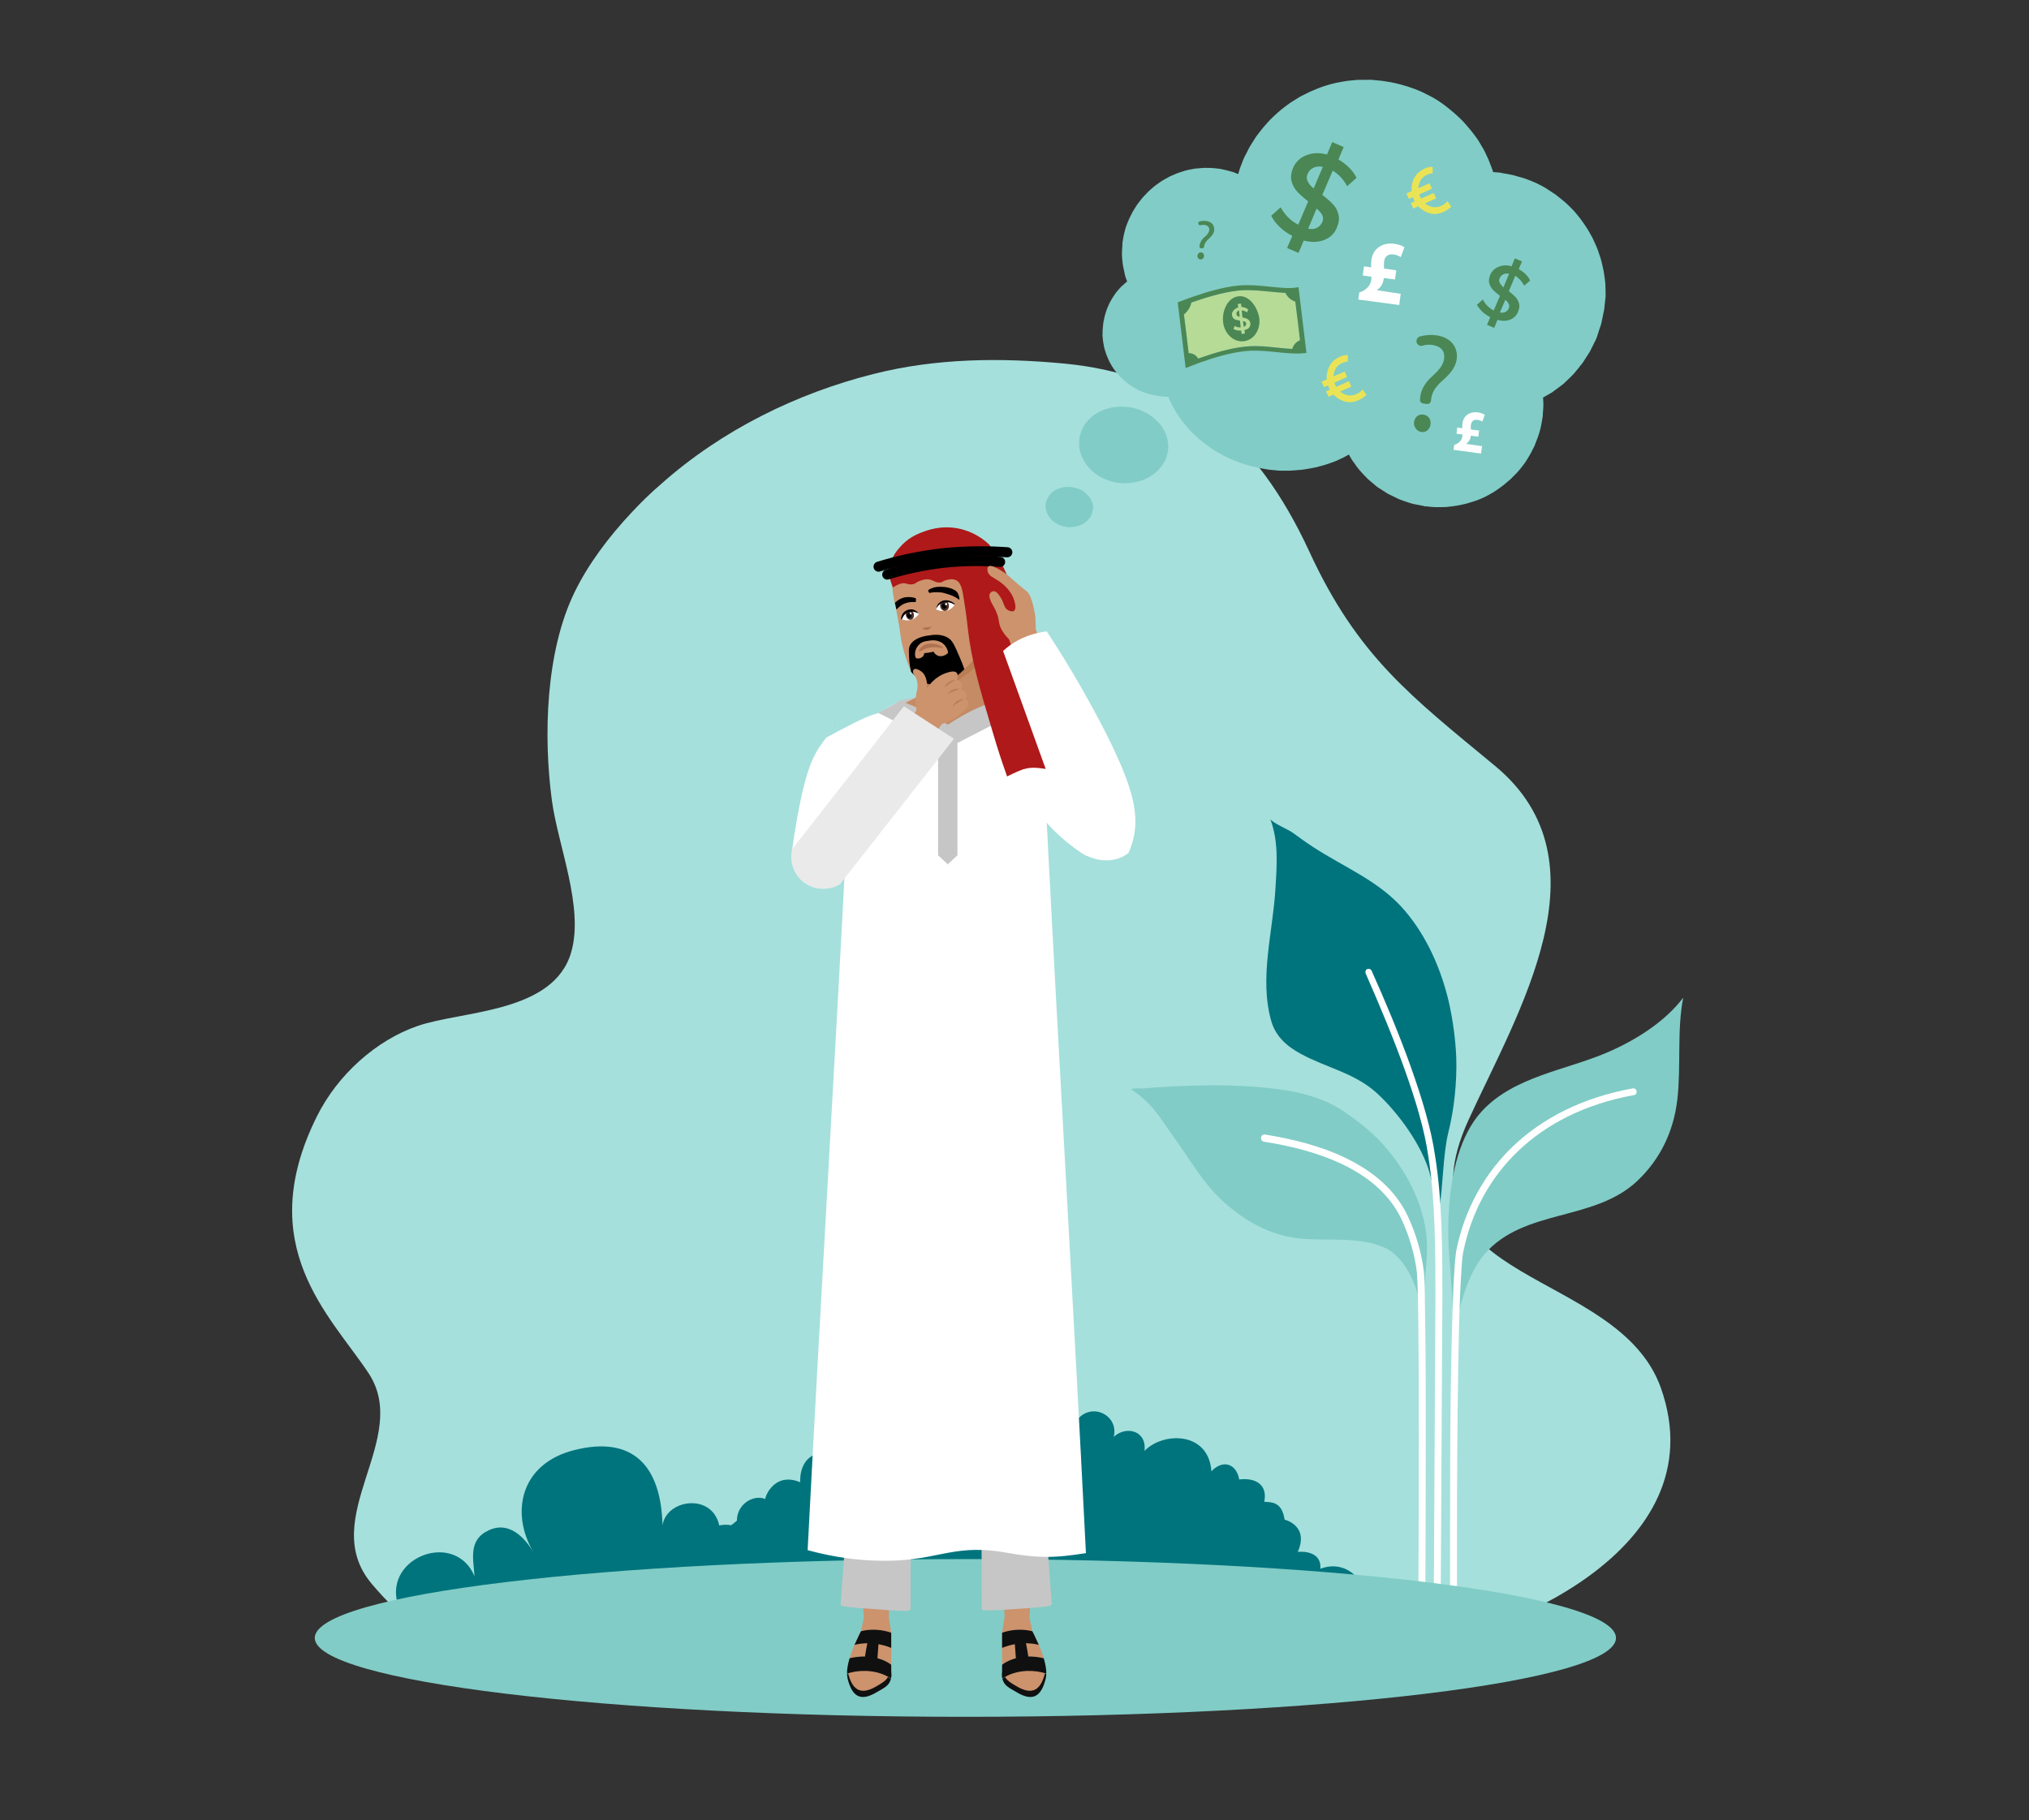<?xml version="1.0" encoding="utf-8"?>
<!-- Generator: Adobe Illustrator 26.0.1, SVG Export Plug-In . SVG Version: 6.00 Build 0)  -->
<svg version="1.1" id="Layer_1" xmlns="http://www.w3.org/2000/svg" xmlns:xlink="http://www.w3.org/1999/xlink" x="0px" y="0px"
	 viewBox="0 0 818 734" style="enable-background:new 0 0 818 734;" xml:space="preserve">
<rect x="0" y="0" width="818" height="734" fill="#333333" stroke="none"/>
<style type="text/css">
	.st0{fill:#A5E0DC;}
	.st1{fill:#81CCC6;}
	.st2{fill:#00747D;}
	.st3{fill:#FFFFFF;}
	.st4{fill:#B6DB97;}
	.st5{fill:#4A8755;}
	.st6{fill:#EBE356;}
	.st7{fill:#CC936D;}
	.st8{fill:#101010;}
	.st9{fill:#C6C6C6;}
	.st10{fill:#C48B65;}
	.st11{fill:#BA7D54;}
	.st12{fill:#AF7151;}
	.st13{fill:#513328;}
	.st14{fill:#AF1919;}
	.st15{fill:none;stroke:#000000;stroke-width:4.071;stroke-linecap:round;stroke-linejoin:round;stroke-miterlimit:10;}
	.st16{fill:#EAEAEA;}
</style>
<g>
	<g>
		<g>
			<path class="st0" d="M254.5,206.8c-9,9.6-17.4,20.7-22.9,32.1c-11.6,23.8-12.6,57.9-9.1,83.9c2.4,18,13,43,7.8,61.1
				c-7,24.7-43.9,23.6-61.9,29.8c-16.6,5.7-32.3,19.6-40.7,36.6c-25.9,52.1,5.3,80,20.8,103.3c17.7,26.5-20.9,58.5,1.3,85
				c23.2,27.6,51.1,39.1,97.5,39.1c91.8,0,112.4,8,239.6-2c24.1-1.9,56.2-8,80.3-10.8c36.3-4.3,125.7-39.2,102.4-105.2
				c-17.3-48.8-108-41.3-77.6-108c19.9-43.6,57.3-104.2,10.8-142.8c-33.8-28-55.4-44.1-74.9-86.4c-21.4-46.3-51.5-71.4-98.9-75.9
				c-25.6-2.4-51.6-2.2-76.8,4.2c-30.7,7.7-61.1,22.5-85.7,44.4C262.3,198.8,258.4,202.6,254.5,206.8z"/>
			<g>
				<path class="st1" d="M575,509.7c0.4-5,0.5-9.9-0.4-14.8c-1.8-10.3-6.6-20.1-12.9-28.4c-5.9-7.8-11.4-12.4-19.6-18.1
					c-11.1-7.7-25.2-9.4-38.4-10.3c-10.3-0.7-20.7-0.5-31,0c-3.9,0.2-7.9,0.5-11.8,0.8c-1.7,0.1-3.4-0.3-5,0.4c2,1,4,2.8,5.8,4.4
					c4.6,4.1,8.1,10.1,11.7,15.1c4.5,6.2,8.4,12.7,13.2,18.7c8.5,10.5,21.3,19.5,34.9,21.6c12.5,1.9,26.7-1.3,38.3,4.8
					c0,0,11.5,6.2,13.4,27.4L575,509.7z"/>
				<path class="st1" d="M597.5,448c13-14,33.8-16.4,50.7-23.7c11.1-4.8,23-12.2,30.4-22c-2.6,13.3-0.8,27.6-2.4,41.3
					c-1.5,12.5-6.7,23.6-15.9,32.4c-17.4,16.7-45.7,11.2-61.7,29.6c-7.3,8.5-9.9,21.4-12.6,31.2c-0.1-10.4-1.2-22.8-1.4-26.5
					C584.6,510.3,579.3,467.6,597.5,448z"/>
				<path class="st2" d="M576.5,473.5c-3-11.4-12.8-24.8-21.3-32.6c-9.1-8.3-20.2-10.2-30.7-15.9c-5.6-3-10.2-7-12-13.3
					c-4.9-17.3,0.7-35.9,1.7-53.4c0.6-9.8,1.3-19-2.1-28.1c0.5,1.4,7.4,4.4,8.8,5.4c2.7,1.9,5.3,3.9,8.1,5.7
					c12.9,8.5,27.4,14,37.6,26.2c8.8,10.4,14.6,23.8,17.6,37c1.6,7.2,2.6,14.7,2.9,22c0.3,9.8-0.8,20.6-3.2,30.2
					c-2.2,8.9-2.1,22-3.7,30.9L576.5,473.5z"/>
				<path class="st3" d="M550.6,392.6c5.4,12.3,11,25.6,15.6,38.4c4.6,12.8,8.2,25,9.6,35.1l0,0c2.9,18.2,2.9,38,2.9,57.1
					c0,7.3-0.7,122.1-0.7,128.7c0,0.8,0.6,1.4,1.4,1.4c0.8,0,1.4-0.6,1.4-1.4c0-6.6,0.7-121.4,0.7-128.7c0-19.1,0-39-3-57.5
					l-1.4,0.2l1.4-0.2c-1.5-10.4-5.2-22.8-9.8-35.7c-4.6-12.9-10.2-26.2-15.7-38.5c-0.3-0.7-1.1-1-1.8-0.7
					C550.6,391,550.3,391.9,550.6,392.6z"/>
				<path class="st3" d="M509.6,460.4c10.4,1.6,21.9,4.4,32,9.3c10.1,4.9,18.6,11.9,23.4,21.9c3,6.4,5.4,14.3,6.2,21.3
					c0.1,1.2,0.3,4.1,0.4,8.2c0.3,12.2,0.4,35.2,0.4,58.5c0,32.8-0.2,66.3-0.2,71.9c0,0.8,0.6,1.4,1.4,1.4c0.8,0,1.4-0.6,1.4-1.4
					c0-5.6,0.2-39.2,0.2-71.9c0-15.6,0-30.9-0.2-43.1c-0.1-6.1-0.1-11.4-0.2-15.5c-0.1-4.1-0.2-7-0.4-8.5
					c-0.9-7.4-3.3-15.5-6.5-22.2c-5.1-10.8-14.3-18.1-24.7-23.2c-10.4-5.1-22.2-7.9-32.8-9.6c-0.8-0.1-1.5,0.4-1.6,1.2
					C508.3,459.5,508.8,460.3,509.6,460.4L509.6,460.4z"/>
				<path class="st3" d="M587.4,651.9c0-4.2,0-16.2,0-31.6c0-20.3,0.1-46.7,0.5-69.4c0.2-11.3,0.4-21.7,0.8-30
					c0.2-4.1,0.4-7.7,0.6-10.6c0.2-2.9,0.5-5.1,0.8-6.3c3.2-15.1,10.5-28.9,21.9-39.8c11.4-10.9,26.9-19,46.7-22.6
					c0.8-0.1,1.3-0.9,1.1-1.6c-0.1-0.8-0.9-1.3-1.6-1.1c-20.3,3.7-36.3,12-48.2,23.3c-11.8,11.3-19.4,25.6-22.7,41.2
					c-0.3,1.5-0.6,3.7-0.8,6.7c-0.8,10.2-1.3,28.8-1.6,49.4c-0.3,20.5-0.3,42.9-0.3,60.7c0,15.4,0,27.3,0,31.6
					c0,0.8,0.6,1.4,1.4,1.4C586.8,653.3,587.4,652.7,587.4,651.9z"/>
			</g>
			<g>
				<path class="st2" d="M523.2,625.8c4.8-0.4,9.6,1.3,9.1,6.8c11.3-4.2,18.9,6.1,18.9,13.7H276.5c-10.8-12.8,7.6-37,21-30.3
					c-2.3-8.4,5.8-13.8,11.1-11.5c-0.7,0.5,2.9-11.4,14-6.8c-0.3-11.6,9.4-14.9,18.2-9.2c1.2-9.7,14.8-18.4,21.1-7.5
					c-0.2-14.7,19.1-16.9,21.9-2.3c4-4.3,9.5-1.1,10.1,4.2c3.5-4.8,7.6-4.2,10.9,0.2c-9.6-24.1,27-31.4,28.5-9.2
					c5.7-9.4,18-3.5,15.7,5.5c5.2-4.7,13.4-2.4,12.4,5.7c7.3-7.7,25.8-8.1,27,8.2c4.3-4.7,10-3.4,11.2,3.3c6.4-0.8,11.5,1.9,10.1,9
					c3,0.2,7.1-0.1,8.2,7.2C518,612.8,527.9,615.2,523.2,625.8z"/>
				<path class="st2" d="M160.2,646.3c-4.9-18.7,23.4-29.1,31.1-10.7c-0.4-6.8-2.7-14.6,5.7-18.5c8.3-3.9,14.6,3,18.1,8.9
					c-9.5-16-5.3-35.9,16.6-41.3c23.3-5.8,34.8,6.2,35.4,30.4c1.6-11.1,22-13.5,23.2,2.3c8.5-2.9,9.9-11.4,21.9-10.3
					c10.6,1,15.6,7.8,19.6,17.2c0,0,24.3,0.8,18.7,22.2H160.2z"/>
			</g>
			<path class="st1" d="M651.5,660.5c0,17.6-117.4,31.8-262.3,31.8c-144.8,0-262.3-14.3-262.3-31.8c0-17.6,117.4-31.8,262.3-31.8
				C534.1,628.6,651.5,642.9,651.5,660.5z"/>
		</g>
		<g>
			<g>
				<g>
					<g>
						<path class="st1" d="M646.8,124.3l0,0.2l-1.2,5.8c-0.2,0.9-0.6,1.8-0.9,2.8l-0.9,2.8c-0.3,0.9-0.8,1.8-1.2,2.6l-1.3,2.6
							c-0.4,0.9-1,1.7-1.5,2.5l-1.6,2.5c-0.6,0.8-1.2,1.5-1.8,2.3l-1.9,2.3c-0.6,0.7-1.4,1.4-2.1,2.1l-2.1,2
							c-1.5,1.2-3.1,2.3-4.7,3.5l-3.5,2l0.1,2c0.1,1.3-0.1,2.3-0.1,3.5l-0.1,0.8l0,0.4l0,0.2l0,0.3l0,0.1l-0.3,1.8
							c-0.2,1.2-0.4,2.4-0.7,3.6c-0.6,2.4-1.5,4.6-2.4,6.9l-1.7,3.3c-0.6,1.1-1.3,2.1-1.9,3.1c-1.4,2-2.9,3.9-4.7,5.6
							c-0.8,0.9-1.7,1.7-2.7,2.5c-0.9,0.8-1.9,1.6-2.9,2.3c-2,1.5-4.1,2.7-6.3,3.8c-1.1,0.5-2.2,1-3.4,1.4l-3.5,1.1
							c-2.4,0.6-4.8,1.1-7.2,1.3c-1.2,0.2-2.5,0.2-3.8,0.2l-1.9,0l-1.7-0.1l-1.7-0.2l-0.4,0l-0.4,0l-0.2-0.1l-0.9-0.2l-3.6-0.7
							c-1.2-0.3-2.3-0.7-3.5-1.1c-1.2-0.4-2.3-0.8-3.4-1.4l-3.3-1.6l-3.1-2c-1.1-0.6-2-1.4-2.9-2.2c-0.9-0.8-1.9-1.5-2.7-2.4
							c-1.7-1.8-3.4-3.5-4.7-5.6c-0.9-1.1-1.6-2.3-2.3-3.6c-0.8,0.4-1.6,0.9-2.4,1.3l-2.6,1.2c-0.9,0.4-1.8,0.7-2.7,1
							c-1.8,0.7-3.6,1.1-5.4,1.6c-1.8,0.4-3.7,0.7-5.6,1c-1.9,0.1-3.7,0.4-5.7,0.4l-2.9,0c-1,0-1.8-0.1-2.7-0.2l-1.3-0.1l-0.7-0.1
							l-0.3,0l-0.5-0.1l-2.8-0.5c-1.8-0.4-3.7-0.7-5.5-1.3c-1.8-0.5-3.6-1.2-5.4-1.9c-1.7-0.8-3.5-1.5-5.1-2.5
							c-1.7-0.9-3.3-1.9-4.8-3c-1.6-1.1-3.1-2.3-4.5-3.5c-1.4-1.3-2.8-2.6-4-4c-0.6-0.7-1.2-1.5-1.8-2.2c-0.6-0.7-1.2-1.5-1.7-2.3
							c-1.1-1.6-2.1-3.3-3-5c-0.5-1-1-2-1.4-3.1l-1,0l-1-0.1l-2.1-0.2l-2.1-0.4c-1.4-0.4-2.8-0.7-4.2-1.3c-1.4-0.5-2.6-1.2-3.9-2
							l-1.8-1.2l-1.7-1.4c-1.1-1-2.1-2-3-3.1c-0.5-0.6-0.9-1.1-1.3-1.7s-0.8-1.2-1.1-1.8c-0.7-1.2-1.3-2.6-1.8-3.9
							c-0.5-1.4-0.9-2.7-1.1-4.2c-0.2-0.7-0.2-1.4-0.3-2.1c-0.1-0.7-0.2-1.5-0.1-2.2c0-0.7,0-1.6,0.1-2.2l0.2-2
							c0.3-1.4,0.5-2.8,1-4.2c0.4-1.4,1-2.7,1.6-4l1.1-1.9c0.4-0.6,0.8-1.2,1.2-1.8c0.4-0.6,0.9-1.1,1.4-1.7
							c0.5-0.5,0.9-1.1,1.5-1.5c0.6-0.6,1.2-1.1,1.8-1.6c-0.4-1-0.8-2.1-1-3.2c-0.3-1.7-0.8-3.3-0.9-5.1c-0.1-0.9-0.2-1.8-0.2-2.7
							l0.1-2.4l0.1-1.2l0-0.3l0-0.4l0-0.2l0.1-0.6L453,95c0.4-1.7,0.8-3.4,1.5-5c0.6-1.6,1.4-3.2,2.2-4.7c0.9-1.5,1.8-3,2.9-4.3
							c1-1.4,2.3-2.6,3.5-3.9c1.3-1.2,2.6-2.3,4.1-3.3c1.4-1.1,3-1.8,4.5-2.7c1.6-0.7,3.2-1.4,4.9-1.9c1.6-0.6,3.4-0.9,5.1-1.2
							c1.8-0.1,3.4-0.4,5.3-0.3c1.9,0,3.4,0.2,5,0.4c2,0.4,3.4,0.8,5.2,1.3c0.7,0.3,1.3,0.5,2,0.8l0.4-1.4c0.4-1.4,1-2.7,1.5-4.1
							c0.5-1.4,1.3-2.6,1.9-3.9c0.6-1.3,1.4-2.6,2.2-3.8l1.2-1.9l1.3-1.7c0.9-1.2,1.8-2.3,2.8-3.4c1.9-2.2,4.1-4.2,6.4-6.1
							c1.2-0.9,2.3-1.8,3.5-2.6l3.7-2.3l4-2c1.3-0.6,2.7-1.1,4.1-1.7c2.8-1,5.6-1.8,8.6-2.3c1.5-0.3,2.9-0.5,4.4-0.6l2.2-0.2
							c0.8,0,1.5,0,2.3,0c1.5,0,3.2-0.1,4.4,0.1l2.1,0.2l1,0.1l0.7,0.1l0.6,0.1c2.9,0.4,5.8,1.1,8.7,2c1.4,0.5,2.8,0.9,4.2,1.5
							l2.1,0.9l2,1c2.7,1.3,5.2,2.9,7.5,4.7c1.2,0.9,2.3,1.9,3.4,2.8c1.1,1,2.2,2,3.2,3c2,2.2,3.9,4.4,5.6,6.8
							c0.9,1.2,1.6,2.5,2.3,3.7c0.8,1.2,1.4,2.6,2,3.9c0.7,1.3,1.1,2.7,1.7,4.1c0.3,0.7,0.5,1.5,0.8,2.2l2.7,0.2l0.5,0.1l0.3,0.1
							l0.6,0.1l1.3,0.2l2.5,0.5c1.6,0.5,3.3,0.9,4.9,1.4c1.6,0.6,3.2,1.2,4.7,1.9c1.5,0.8,3.1,1.5,4.5,2.5c1.4,1,2.9,1.8,4.2,2.9
							c1.3,1.1,2.7,2.1,3.9,3.3c1.2,1.2,2.5,2.4,3.5,3.7l1.6,2l1.5,2.1c1,1.4,1.9,2.9,2.7,4.4c0.9,1.5,1.5,3.1,2.2,4.6
							c0.7,1.5,1.1,3.2,1.7,4.8c0.5,1.6,0.8,3.3,1.2,5c0.3,1.7,0.5,3.4,0.7,5.1c0.1,1.7,0.1,3.5,0.1,5.3L646.8,124.3z"/>
						<path class="st1" d="M470.9,181.5l0,0.1c0,0,0,0.4-0.2,1c-0.1,0.7-0.5,2.1-1.1,3.3c-0.7,1.3-1.7,2.8-3.2,4.2
							c-1.5,1.4-3.4,2.6-5.7,3.5c-2.3,0.8-4.9,1.3-7.7,1.3c-0.7-0.1-1.3-0.1-2.2-0.2c-0.7-0.1-1.2-0.2-2-0.4
							c-1.6-0.4-2.9-0.9-4.3-1.5c-2.7-1.4-5.3-3.5-7.1-6.3c-1.8-2.8-2.8-6.2-2.2-9.9c0.2-1.2,0.9-3.4,1.7-4.7c0.8-1.5,2-2.7,3.2-3.8
							c2.5-2.1,5.5-3.3,8.4-3.8c2.9-0.5,5.9-0.4,8.4,0.2c2.8,0.7,5,1.7,7,3.1c1.9,1.4,3.5,2.9,4.6,4.6c1.1,1.6,1.8,3.3,2.1,4.7
							c0.3,1.4,0.4,2.6,0.4,3.4C470.9,181,470.9,181.5,470.9,181.5z"/>
						<path class="st1" d="M440.7,204.7c0-0.4,0-1-0.3-1.8c-0.2-0.8-0.6-1.6-1.2-2.4c-0.6-0.8-1.4-1.6-2.3-2.3
							c-0.5-0.3-1-0.7-1.7-0.9c-0.3-0.1-0.6-0.3-1-0.4c-0.3-0.1-0.6-0.1-0.8-0.2c-1.3-0.4-2.8-0.4-4.3-0.3c-1.5,0.3-3.1,0.7-4.5,1.8
							c-0.4,0.2-0.7,0.6-1,0.9c-0.3,0.3-0.6,0.7-0.9,1.2l-0.4,0.7c-0.1,0.3-0.2,0.5-0.3,0.6l-0.2,0.5l-0.1,0.2l0,0.1l0,0.1l0,0
							l-0.1,0.3c-0.3,2,0.3,4,1.3,5.5c1,1.6,2.4,2.5,3.9,3.3c0.8,0.3,1.8,0.7,2.3,0.7l0.9,0.2l0.4,0.1l0.3,0l0.5,0
							c1.4,0,2.8-0.3,4-0.7c1.2-0.4,2.2-1.1,3-1.8c0.8-0.8,1.4-1.4,1.7-2.3c0.5-0.9,0.4-1.3,0.5-1.6c0.1-0.3,0.1-0.5,0.1-0.5
							l0.1-0.2C440.7,205.4,440.7,205.2,440.7,204.7z M437.2,204.9C437.2,204.9,437.2,204.9,437.2,204.9L437.2,204.9
							c0-0.2,0-0.2,0-0.2L437.2,204.9z"/>
					</g>
					<g>
						<g>
							<path class="st4" d="M524.1,137.2c-1.5,0.6-2.7,1.9-3.1,3.5c-6.4-0.3-12.8-1.7-19.3-0.9c-6.4,0.7-12.6,2.7-18.7,4.8
								c-0.7-1.4-2.2-2.2-3.8-2.2c-0.6-5.2-1.2-10.4-1.9-15.6c1.5-1.2,2.6-2.9,3-4.8c6-2.1,12.2-4,18.6-4.8
								c6.4-0.7,12.9,0.6,19.3,0.9c0.8,1.6,2.2,3,4,3.5C522.9,126.8,523.5,132,524.1,137.2z"/>
							<g>
								<path class="st5" d="M507.7,128.4c0.5,4.1-1.8,8.7-6.3,9.2c-4.5,0.5-7.9-3.6-8.3-7.7c-0.5-4,1.5-9.8,6.1-10.4
									C503.9,118.8,507.2,124.5,507.7,128.4z"/>
								<g>
									<path class="st4" d="M503.6,132.1c-0.4,0.5-1.1,0.8-1.9,1c0.1,0.6,0.1,0.9,0.2,1.4c-0.5,0-0.8,0.1-1.3,0.2
										c-0.1-0.6-0.1-0.8-0.2-1.4c-0.6,0-1.1,0-1.7-0.1c-0.5-0.1-1-0.3-1.4-0.5c0.2-0.5,0.3-0.8,0.4-1.3c0.8,0.5,1.7,0.7,2.5,0.6
										c-0.1-1.1-0.2-1.6-0.3-2.7c-0.6-0.1-1.1-0.2-1.5-0.3c-0.4-0.1-0.8-0.3-1.1-0.6c-0.3-0.3-0.5-0.7-0.6-1.3
										c-0.1-0.5,0-0.9,0.2-1.3c0.2-0.4,0.5-0.8,0.9-1.1c0.4-0.3,0.8-0.6,1.4-0.7c-0.1-0.6-0.1-0.9-0.2-1.4
										c0.5-0.1,0.8-0.1,1.3-0.2c0.1,0.6,0.1,0.9,0.2,1.4c0.5,0,1,0.1,1.5,0.3c0.5,0.2,0.9,0.4,1.2,0.7c-0.2,0.5-0.3,0.7-0.4,1.2
										c-0.7-0.5-1.4-0.8-2.2-0.8c0.1,1.1,0.2,1.7,0.3,2.8c0.6,0.1,1.1,0.2,1.5,0.4c0.4,0.1,0.8,0.4,1.1,0.7
										c0.3,0.3,0.5,0.8,0.6,1.3C504.2,131,504,131.6,503.6,132.1z M498.9,127.4c0.2,0.2,0.5,0.3,0.9,0.3c-0.1-1-0.2-1.5-0.3-2.5
										c-0.4,0.1-0.6,0.3-0.8,0.6c-0.2,0.3-0.3,0.6-0.2,0.9C498.5,127,498.6,127.2,498.9,127.4z M502.2,131.2
										c0.2-0.2,0.2-0.5,0.2-0.8c0-0.3-0.2-0.5-0.4-0.6c-0.2-0.2-0.5-0.3-0.9-0.3c0.1,0.9,0.2,1.4,0.3,2.3
										C501.8,131.6,502.1,131.5,502.2,131.2z"/>
								</g>
								<path class="st5" d="M517.6,116.1c-6.3-0.4-12.6-1.6-18.9-0.9c-6.2,0.7-12.3,2.6-18.2,4.6c-1.9,0.7-3.8,1.4-5.7,2.1
									c0.2,1.9,0.5,3.9,0.7,5.8c0.6,5,1.2,9.9,1.8,14.9c0.2,1.9,0.5,3.9,0.7,5.8c0,0,0,0,0,0c1.8-0.7,3.7-1.4,5.5-2.1c0,0,0,0,0,0
									c5.9-2.1,12.1-4,18.4-4.7c6.3-0.7,12.6,0.6,18.9,0.9c2,0.1,4,0.1,5.9-0.2c-0.2-1.9-0.5-3.9-0.7-5.8c-0.6-5-1.2-9.9-1.8-14.9
									c-0.2-1.9-0.5-3.9-0.7-5.8C521.6,116.2,519.6,116.2,517.6,116.1z M524.1,137.2c-1.5,0.6-2.7,1.9-3.1,3.5
									c-6.4-0.3-12.8-1.7-19.3-0.9c-6.4,0.7-12.6,2.7-18.7,4.8c-0.7-1.4-2.2-2.2-3.8-2.2c-0.6-5.2-1.2-10.4-1.9-15.6
									c1.5-1.2,2.6-2.9,3-4.8c6-2.1,12.2-4,18.6-4.8c6.4-0.7,12.9,0.6,19.3,0.9c0.8,1.6,2.2,3,4,3.5
									C522.9,126.8,523.5,132,524.1,137.2z"/>
							</g>
						</g>
					</g>
					<path class="st6" d="M583.5,81.1c-0.1,0.2-0.2,0.3-0.4,0.5c-0.5,0.6-1.1,1-2,1.4c-1.7,0.7-3.1,0.8-4.8,0.1
						c-0.7-0.3-1.3-0.6-1.8-1.1l4.5-2l-1-2.2l-5.1,2.3c-0.1-0.2-0.3-0.5-0.4-0.8c-0.1-0.3-0.3-0.6-0.3-0.9l5.1-2.3l-1-2.2l-4.5,2
						c0-0.7,0.2-1.3,0.4-2c0.6-1.8,1.6-2.8,3.3-3.5c0.7-0.3,1.4-0.5,2.1-0.5l0-2.6c-1.2,0-2,0.1-3.1,0.6c-2.7,1.2-4.3,3-5.1,5.8
						c-0.3,1.1-0.4,2.3-0.3,3.4l-2.1,0.9l1,2.2l1.6-0.7c0.1,0.3,0.2,0.6,0.4,1c0.1,0.3,0.2,0.5,0.4,0.7l-1.6,0.7l1,2.2l2-0.9
						c0.9,1,2.1,1.8,3.4,2.4c2.4,1,4.5,0.9,6.9-0.2c1.1-0.5,2.1-1.2,3-2.1L583.5,81.1z"/>
					<path class="st6" d="M549.3,157c-0.1,0.2-0.2,0.3-0.4,0.5c-0.5,0.6-1.1,1-2,1.4c-1.7,0.7-3.1,0.8-4.8,0.1
						c-0.7-0.3-1.3-0.6-1.8-1.1l4.5-2l-1-2.2l-5.1,2.3c-0.1-0.2-0.3-0.5-0.4-0.8c-0.1-0.3-0.3-0.6-0.3-0.9l5.1-2.3l-1-2.2l-4.5,2
						c0-0.7,0.2-1.3,0.4-2c0.6-1.8,1.6-2.8,3.3-3.5c0.7-0.3,1.4-0.5,2.1-0.5l0-2.6c-1.2,0-2,0.1-3.1,0.6c-2.7,1.2-4.3,3-5.1,5.8
						c-0.3,1.1-0.4,2.3-0.3,3.4l-2.1,0.9l1,2.2l1.6-0.7c0.1,0.3,0.2,0.6,0.4,1c0.1,0.3,0.2,0.5,0.4,0.7l-1.6,0.7l1,2.2l2-0.9
						c0.9,1,2.1,1.8,3.4,2.4c2.4,1,4.5,0.9,6.9-0.2c1.1-0.5,2.1-1.2,3-2.1L549.3,157z"/>
					<g>
						<g>
							<path class="st5" d="M533.8,96.8c-2.4,0.9-5.1,1-8.2,0.2l-2.1,5l-4.6-2l2.1-4.9c-2-1-3.7-2.2-5.1-3.6
								c-1.5-1.4-2.6-2.9-3.4-4.5l3.8-3.4c1.8,3.2,4.1,5.5,7.1,7l4-9.4c-1.8-1.4-3.3-2.7-4.4-3.9c-1.1-1.2-1.9-2.6-2.3-4.2
								c-0.4-1.6-0.2-3.4,0.6-5.4c0.7-1.6,1.7-2.9,3.1-3.9c1.4-1,3-1.6,4.8-1.9c1.8-0.3,3.8-0.1,5.8,0.4l2.1-5l4.6,2l-2.1,5
								c1.7,1,3.1,2.1,4.4,3.4c1.3,1.3,2.2,2.6,2.9,4l-3.8,3.4c-1.4-2.7-3.4-4.8-5.8-6.3l-4.2,9.8c1.8,1.4,3.2,2.6,4.3,3.8
								c1.1,1.1,1.8,2.5,2.2,4.1c0.4,1.6,0.2,3.3-0.6,5.2C538,94.2,536.2,95.9,533.8,96.8z M527.2,73.1c0.4,1,1.2,1.9,2.4,2.9
								l3.7-8.7c-1.4-0.3-2.6-0.2-3.7,0.3c-1.1,0.5-1.9,1.3-2.4,2.5C526.7,71.1,526.7,72.1,527.2,73.1z M530.9,91.9
								c1-0.5,1.7-1.3,2.2-2.4c0.4-0.9,0.4-1.8,0-2.7c-0.4-0.9-1.2-1.7-2.3-2.7l-3.4,8.1C528.7,92.5,529.9,92.4,530.9,91.9z"/>
						</g>
					</g>
					<g>
						<g>
							<path class="st5" d="M608.8,128.9c-1.5,0.6-3.2,0.6-5.1,0.1l-1.3,3.2l-2.9-1.2l1.3-3.1c-1.2-0.6-2.3-1.4-3.2-2.2
								c-0.9-0.9-1.6-1.8-2.2-2.8l2.4-2.1c1.1,2,2.6,3.5,4.4,4.4l2.5-5.9c-1.1-0.9-2.1-1.7-2.8-2.4c-0.7-0.8-1.2-1.6-1.5-2.7
								c-0.3-1-0.1-2.1,0.4-3.4c0.4-1,1.1-1.8,2-2.5c0.9-0.6,1.9-1,3-1.2c1.2-0.2,2.4-0.1,3.6,0.3l1.3-3.2l2.9,1.2l-1.3,3.1
								c1,0.6,2,1.3,2.8,2.1c0.8,0.8,1.4,1.7,1.8,2.5l-2.4,2.1c-0.9-1.7-2.1-3-3.6-4l-2.6,6.2c1.1,0.9,2,1.7,2.7,2.4
								c0.7,0.7,1.1,1.6,1.4,2.6c0.3,1,0.1,2.1-0.4,3.3C611.4,127.3,610.3,128.3,608.8,128.9z M604.6,114c0.3,0.6,0.8,1.2,1.5,1.9
								l2.3-5.5c-0.9-0.2-1.7-0.1-2.3,0.2c-0.7,0.3-1.2,0.8-1.5,1.6C604.3,112.7,604.3,113.4,604.6,114z M606.9,125.8
								c0.6-0.3,1.1-0.8,1.4-1.5c0.2-0.6,0.2-1.1,0-1.7c-0.3-0.5-0.7-1.1-1.4-1.7l-2.2,5.1C605.6,126.2,606.3,126.1,606.9,125.8z"/>
						</g>
					</g>
					<path class="st3" d="M564.7,118.5l-0.6,4.5l-16.5-2.2l0.4-2.9c2-0.5,4.4-2.3,4.8-4.8c0.1-0.5,0.1-0.9,0.1-1.5l-3.5-0.5l0.5-3.7
						l2.9,0.4c-0.1-0.9,0-2,0.1-3c0.6-4.5,4.3-7.1,9.2-6.5c2,0.3,3.4,0.9,4.1,1.4l-1.5,4c-0.6-0.5-1.6-0.9-2.9-1.1
						c-2.6-0.3-3.6,1.2-3.8,2.9c-0.1,0.9-0.1,1.8,0,2.8l4.9,0.7l-0.5,3.7l-4.5-0.6c-0.1,0.9-0.3,1.7-0.7,2.5
						c-0.4,0.9-1.1,1.7-2.1,2.3l0,0.1L564.7,118.5z"/>
					<path class="st3" d="M597.5,179.9l-0.4,3l-11.1-1.5l0.3-2c1.4-0.4,3-1.6,3.2-3.2c0-0.3,0.1-0.6,0.1-1l-2.4-0.3l0.3-2.5l2,0.3
						c0-0.6,0-1.3,0.1-2c0.4-3.1,2.9-4.8,6.2-4.4c1.3,0.2,2.3,0.6,2.8,1l-1,2.7c-0.4-0.3-1.1-0.6-2-0.7c-1.7-0.2-2.4,0.8-2.6,2
						c-0.1,0.6-0.1,1.2,0,1.9l3.3,0.4l-0.3,2.5l-3-0.4c-0.1,0.6-0.2,1.2-0.5,1.7c-0.3,0.6-0.8,1.1-1.4,1.6l0,0L597.5,179.9z"/>
					<g>
						<path class="st5" d="M573.7,162.7c-0.7-0.1-1.3-0.7-1.2-1.5l0-0.2c0.1-3.1,1.5-6.2,4.8-9.2c2.9-2.6,4.6-4.6,4.9-7.2
							c0.4-2.9-1.2-5-4.7-5.5c-1.3-0.2-2.8-0.1-4.1,0.3c-1,0.3-2.1-0.4-2.3-1.4l0,0c-0.2-1,0.3-2,1.3-2.3c1.9-0.6,4.4-0.8,6.6-0.5
							c6.4,0.9,8.8,5.2,8.3,9.5c-0.5,3.8-3,6.3-6.1,9.1c-2.9,2.6-4.1,4.9-4.3,7.8l0,0c-0.1,0.8-0.8,1.4-1.6,1.3L573.7,162.7z
							 M570.2,169.6c0.5-1.7,1.9-2.7,3.7-2.4c2,0.3,3.1,1.9,2.8,4c-0.2,1.6-1.3,2.8-2.8,3C571.4,174.5,569.5,172,570.2,169.6z"/>
					</g>
					<g>
						<path class="st5" d="M484.1,100.1c-0.3,0-0.5-0.3-0.5-0.6l0-0.1c0-1.2,0.6-2.5,1.9-3.7c1.2-1,1.8-1.8,2-2.8
							c0.2-1.1-0.5-2-1.9-2.2c-0.5-0.1-1.1,0-1.6,0.1c-0.4,0.1-0.8-0.1-0.9-0.6l0,0c-0.1-0.4,0.1-0.8,0.5-0.9
							c0.8-0.2,1.7-0.3,2.6-0.2c2.6,0.3,3.5,2.1,3.3,3.8c-0.2,1.5-1.2,2.5-2.4,3.6c-1.1,1-1.6,2-1.7,3.1l0,0c0,0.3-0.3,0.5-0.6,0.5
							L484.1,100.1z M482.8,102.8c0.2-0.7,0.8-1.1,1.5-1c0.8,0.1,1.2,0.8,1.1,1.6c-0.1,0.6-0.5,1.1-1.1,1.2
							C483.3,104.8,482.5,103.8,482.8,102.8z"/>
					</g>
				</g>
			</g>
		</g>
	</g>
	<g>
		<g>
			<g>
				<path class="st7" d="M359.3,658.4c-4.1-0.2-8.1-0.4-12.2-0.6c0.4-1.8,0.8-3.7,1.2-5.5c-0.3-4.3-0.6-8.7-1-13c3.8,0,7.7,0,11.5,0
					c-0.2,4.3-0.4,8.7-0.5,13C358.7,654.4,359,656.4,359.3,658.4z"/>
				<g>
					<path class="st8" d="M341.5,675c0,0.7,0.1,1.3,0.2,1.8c1.9,8,5.7,8.9,11,6c4.4-2.5,5.7-3.1,6.5-5.8c-2.3-1.7-5.8-2.9-9.8-3.1
						C346.4,673.7,343.7,674.1,341.5,675z"/>
					<path class="st7" d="M342.1,672.3c0,0.7-0.4,1.4-0.3,2c1.9,8,5.7,8.9,11,6c4.4-2.5,5.1-3.2,5.9-5.9c-2.3-1.7-5.2-2.8-9.2-3
						C346.6,671.2,344.4,671.5,342.1,672.3z"/>
					<path class="st7" d="M359.3,671.3c0-5.2,0-12.9,0-12.9l-12.2-0.6c0,0-3,5.5-4.6,11c2-0.6,4.3-0.9,6.8-0.7
						C353.4,668.3,357,669.5,359.3,671.3z"/>
					<path class="st8" d="M359.3,671.3c-2.3-1.8-5.9-3.1-10-3.3c-2.5-0.1-4.8,0.2-6.8,0.7c-0.6,2.2-1.1,4.3-1,6.2
						c2.2-0.8,4.9-1.2,7.9-1.1c4,0.2,7.4,1.4,9.8,3.1c0.1-0.5,0.2-1,0.2-1.4C359.3,674.8,359.3,673.2,359.3,671.3z"/>
					<path class="st8" d="M344.5,663.3c0,0,6.6-2.1,14.8,1.2v-6.1c-1.4-0.5-3.6-1.1-6.2-1.2c-2.5-0.1-4.5,0.2-6,0.6
						C346.8,658.4,346.5,658.9,344.5,663.3z"/>
					<path class="st8" d="M348.2,671.6c0,0,1.3-9.8,2.3-11.9l3.9,0.1l-0.9,12.2L348.2,671.6z"/>
				</g>
			</g>
			<g>
				<path class="st7" d="M404,658.4c4.1-0.2,8.1-0.4,12.2-0.6c-0.4-1.8-0.8-3.7-1.2-5.5c0.3-4.3,0.6-8.7,1-13c-3.8,0-7.7,0-11.5,0
					c0.2,4.3,0.4,8.7,0.5,13C404.6,654.4,404.3,656.4,404,658.4z"/>
				<g>
					<path class="st8" d="M421.8,675c0,0.7-0.1,1.3-0.2,1.8c-1.9,8-5.7,8.9-11,6c-4.4-2.5-5.7-3.1-6.5-5.8c2.3-1.7,5.8-2.9,9.8-3.1
						C416.9,673.7,419.6,674.1,421.8,675z"/>
					<path class="st7" d="M421.1,672.3c0,0.7,0.4,1.4,0.3,2c-1.9,8-5.7,8.9-11,6c-4.4-2.5-5.1-3.2-5.9-5.9c2.3-1.7,5.2-2.8,9.2-3
						C416.7,671.2,418.9,671.5,421.1,672.3z"/>
					<path class="st7" d="M404,671.3c0-5.2,0-12.9,0-12.9l12.2-0.6c0,0,3,5.5,4.6,11c-2-0.6-4.3-0.9-6.8-0.7
						C409.9,668.3,406.3,669.5,404,671.3z"/>
					<path class="st8" d="M404,671.3c2.3-1.8,5.9-3.1,10-3.3c2.5-0.1,4.8,0.2,6.8,0.7c0.6,2.2,1.1,4.3,1,6.2
						c-2.2-0.8-4.9-1.2-7.9-1.1c-4,0.2-7.4,1.4-9.8,3.1c-0.1-0.5-0.2-1-0.2-1.4C404,674.8,404,673.2,404,671.3z"/>
					<path class="st8" d="M418.8,663.3c0,0-6.6-2.1-14.8,1.2v-6.1c1.4-0.5,3.6-1.1,6.2-1.2c2.5-0.1,4.5,0.2,6,0.6
						C416.5,658.4,416.8,658.9,418.8,663.3z"/>
					<path class="st8" d="M415.1,671.6c0,0-1.3-9.8-2.3-11.9l-3.9,0.1l0.9,12.2L415.1,671.6z"/>
				</g>
			</g>
			<g>
				<g>
					<path class="st9" d="M424,647c-0.1,0.8-4.8,1.2-14.1,1.8c-9.2,0.6-13.8,0.9-14,0.2c0,0,0,0-0.1,0c-0.1-37.3-0.2-74.6-0.3-112
						c7,2.1,13.9,4.3,20.9,6.4c2.6,34.4,5.1,68.9,7.6,103.3C424,646.9,424,646.9,424,647z"/>
				</g>
			</g>
			<g>
				<g>
					<path class="st9" d="M367.4,537.1c-0.1,37.3-0.2,74.6-0.3,112c0,0,0,0-0.1,0c-0.3,0.8-4.9,0.5-14-0.2c-9.3-0.6-14-1-14.1-1.8
						c0-0.1,0-0.1,0-0.2c2.5-34.4,5.1-68.9,7.6-103.3C353.5,541.4,360.4,539.2,367.4,537.1z"/>
				</g>
			</g>
			<path class="st9" d="M362.8,282.6c6.2,5.5,12.4,11.1,18.7,16.6c6.7-5.5,13.3-11.1,20-16.6c-5-1.4-12-2.7-20.4-2.5
				C373.7,280.1,367.5,281.3,362.8,282.6z"/>
			<path class="st3" d="M382.2,296.1c-2.5-2.6-8.9-8.4-18-9.3c-4.5-0.4-8.4,0.4-9.8,0.7c-3.8,0.9-6.6,2.3-12.2,5.1
				c-2.5,1.3-5.6,2.9-9,4.8c-0.4,0.4-0.9,1.1-1.5,1.9c-4.2,5.6-6.4,11.6-8.9,23.2c-1.1,5.4-2.4,12.2-3.4,20
				c7.5-4.2,14.9-8.3,22.4-12.5c13.7,9.7,27.4,19.3,41.1,29C382.6,338.1,382.4,317.1,382.2,296.1z"/>
			<path class="st3" d="M381.2,296.1c2.5-2.6,8.9-8.4,18-9.3c4.5-0.4,8.4,0.4,9.8,0.7c3.8,0.9,6.6,2.3,12.2,5.1
				c2.5,1.3,5.6,2.9,9,4.8c0.6,0.6,1.1,1.3,1.5,1.9c5.2,7.4,4.2,16.6,3.3,21.3c7,9.7,9.4,18.8,6,22.8c-0.6,0.7-1.5,1.3-2.8,1.8
				c-1.7-1-3.4-2.1-5.2-3.4c-5.1-3.7-9.1-7.7-12-11.2c-13,8.7-26,17.4-39,26.1C381.8,336.5,381.5,316.3,381.2,296.1z"/>
			<g>
				<path class="st10" d="M403.3,285c-7.4,3.2-14.8,6.4-22.2,9.5c-7.4-2.8-14.7-5.7-22.1-8.5c1.8-0.7,3.7-1.5,5.6-2.4
					c2.4-1.1,4.6-2.2,6.7-3.3c0.1-1.1,0.3-2.6,0.3-4.5c0-0.8,0-1.5,0-2.1l0,0c0-0.3,0-0.6,0-0.9c-0.1-3.4-0.2-6.7-0.4-9.9
					c0-0.2,0-0.4,0-0.6c2.5-0.2,5.1-0.4,7.8-0.7l0,0c0.8-0.1,1.7-0.2,2.5-0.3c4.1-0.5,8-1.2,11.6-2c0.2,0,0.4-0.1,0.7-0.1
					c0.2,1.5,0.3,3.1,0.5,4.6c0.1,0.5,0.1,1.1,0.2,1.7c0.5,4.8,0.9,9.6,1.4,14.4C398.3,281.5,400.8,283.2,403.3,285z"/>
				<path class="st3" d="M361.2,283.5l-9.4,5.4c5.9,7.3,11.8,14.6,17.7,21.9c8.4,0.1,16.7,0.1,25.1,0.2c5.1-7.9,10.1-15.7,15.2-23.6
					c-2.4-1.2-4.9-2.4-7.3-3.7c-3.4,1.3-7,2.9-10.9,4.9c-3.5,1.8-6.6,3.7-9.4,5.5c-2.6-1.7-5.5-3.5-8.7-5.2
					C369.1,286.7,364.9,284.9,361.2,283.5z"/>
				<path class="st9" d="M409.7,287.4c-7.9,4.1-15.8,8.1-23.7,12.2v45.3l-4,3.7l0-56.3c3.6-2.4,7.8-4.9,12.8-7.1
					c2.3-1,4.4-1.9,6.5-2.6C404.2,284.2,407,285.8,409.7,287.4z"/>
				<path class="st9" d="M354.1,287.5l24.1,12.1v45.3l4,3.7l0-56.3c-3.6-2.4-7.8-4.9-12.8-7.1c-2.3-1-4.4-1.9-6.5-2.6
					C359.9,284.2,357,285.9,354.1,287.5z"/>
				<path class="st11" d="M394.6,268c-0.1,0.1-0.2,0.1-0.2,0.2c-1.7,1.5-3.2,2.6-4.3,3.4c-6.8,5.2-10.1,6.4-12.5,6.4
					c-2.5,0-4.4-0.7-5.9-1.5l0,0c0-0.3,0-0.6,0-0.9c-0.1-3.4-0.2-6.7-0.4-9.9c2.5-0.3,5.1-0.8,7.8-1.3l0,0c0.8-0.1,1.7-0.2,2.5-0.3
					c4.1-0.5,8-1.2,11.6-2c0.2,0.7,0.3,1.4,0.5,2.1c0.2,0.8,0.4,1.6,0.6,2.4C394.3,267,394.4,267.5,394.6,268z"/>
				<path class="st7" d="M394.2,263.5c-1.5,2.8-3.7,4.8-5.5,6.4c0,0-4.4,3.7-9.4,5.2c-0.8,0.2-1.4,0.3-2,0.4
					c-1.6,0.1-2.9-0.3-3.5-0.5c-3.2-1-5.9-3.6-6.5-4.2c-0.8-1.8-1.9-4.7-2.9-8.2c-1.6-5.6-1.1-6.7-2.9-15.7
					c-0.1-0.4-0.1-0.8-0.2-1.1c-0.2-1-0.4-1.9-0.6-2.7c-0.6-2.8-0.9-4.7-1-7.8c-0.1-4.5,0.5-6.5,1.3-8.1c1.4-2.6,3.6-4.1,5-5
					c1.3-0.9,3.3-2.2,6.1-2.5c1.2-0.1,2.4-0.1,6,0.8c4.4,1.1,6.6,1.6,8,2.4c2.8,1.5,3.9,4.4,6.7,18
					C396.1,256.8,396.1,260.1,394.2,263.5z"/>
				<g>
					<g>
						<path class="st12" d="M370.5,262.6c0.3,0.4,1.7-0.9,4.1-1.4c3.1-0.7,5.5,0.4,5.6,0.1c0.1-0.3-1.5-1.3-3.2-1.6
							c-0.7-0.1-3.1-0.6-5,0.8C371,261.2,370.2,262.3,370.5,262.6z"/>
					</g>
					<path class="st12" d="M371.7,253.3c0.2,0.2,0.9,0.7,1.8,0.7c1.2,0,1.9-1.1,2-1.3c-0.7,0.1-1.5,0.2-2.2,0.3
						C372.7,253.1,372.2,253.2,371.7,253.3z"/>
					<g>
						<path class="st3" d="M377.3,245.7c0.4-1.7,1.7-3,3.4-3.3c2.4-0.6,4.2,1.2,4.3,1.3c-0.2,0.3-1.4,2.3-3.9,2.7
							C379.2,246.6,377.8,245.9,377.3,245.7z"/>
						<g>
							<path class="st13" d="M382.5,243.8c0.3,1.1-0.3,2.3-1.2,2.5c-0.9,0.3-1.9-0.4-2.2-1.5c-0.3-1.1,0.3-2.3,1.2-2.5
								C381.3,242,382.3,242.6,382.5,243.8z"/>
							<path d="M381.6,244.1c0.2,0.6-0.1,1.3-0.7,1.4c-0.5,0.2-1.1-0.2-1.2-0.8c-0.2-0.6,0.1-1.3,0.7-1.4
								C380.9,243.1,381.4,243.4,381.6,244.1z"/>
							<path class="st3" d="M381.8,243.5c0.1,0.3-0.1,0.5-0.3,0.6c-0.2,0.1-0.4-0.1-0.5-0.3c-0.1-0.3,0.1-0.5,0.3-0.6
								C381.5,243.1,381.8,243.2,381.8,243.5z"/>
						</g>
						<path d="M377.3,245.7c0.2-0.4,0.8-1.7,2.2-2.4c1.6-0.8,3.6-0.6,5.2,0.5c0.1,0,0.1-0.1,0.2-0.1c0,0,0.1-0.1,0.1-0.1
							c-1.6-1.6-4-2-5.7-1C377.7,243.5,377.4,245.4,377.3,245.7z"/>
					</g>
					<g>
						<path class="st3" d="M370.5,247.5c-1.5-1.6-3.7-1.9-5.2-0.9c-1.6,1-1.8,2.9-1.8,3.1c0.7,0.3,2.1,0.7,3.7,0.3
							C368.9,249.6,370,248.2,370.5,247.5z"/>
						<g>
							<path class="st13" d="M365.4,248.7c0.4,1,1.4,1.5,2.2,1.1c0.8-0.4,1.1-1.6,0.7-2.6c-0.4-1-1.4-1.5-2.2-1.1
								C365.2,246.6,364.9,247.7,365.4,248.7z"/>
							<path d="M365.7,248.6c0.2,0.6,0.8,0.8,1.3,0.6c0.5-0.2,0.7-0.9,0.4-1.5c-0.2-0.6-0.8-0.8-1.3-0.6
								C365.7,247.4,365.5,248.1,365.7,248.6z"/>
							<path class="st3" d="M366.8,247.5c0.1,0.2,0.3,0.3,0.5,0.3c0.2-0.1,0.2-0.3,0.1-0.6c-0.1-0.2-0.3-0.3-0.5-0.3
								C366.8,247.1,366.7,247.3,366.8,247.5z"/>
						</g>
						<path d="M370.4,247.5c-1.5-1-3.3-1.1-4.7-0.4c-1.5,0.8-2,2.4-2.1,2.7c-0.1,0-0.1,0-0.2,0c0,0-0.1,0-0.1,0
							c-0.1-1.7,0.9-3.2,2.5-3.8C367.4,245.3,369.4,245.9,370.4,247.5z"/>
					</g>
					<path d="M376.6,236.9c0.6-0.2,1.9-0.4,4.1-0.2c2.9,0.3,4.5,1.4,4.8,1.7c0.4,0.4,0.7,0.9,0.7,0.9c0.1,0.1,0.1,0.2,0.1,0.3
						c0.4,0.8,0.5,1.6,0.5,2.3c-0.3-0.2-0.8-0.6-1.5-1c-2.5-1.4-5.2-1.8-5.2-1.9c0,0,0.1,0,0.1,0c0,0-1.5-0.2-3.1-0.2
						c-0.6,0-1.4,0.1-2.4,0.3c-0.3-0.3-0.5-0.6-0.5-1C374.6,237.5,375.9,237.1,376.6,236.9z"/>
					<g>
						<path d="M369.1,242.8c-1.1-0.1-2.6-0.1-4.2,0.5c-1.6,0.6-2.7,1.7-3.5,2.5c-0.2-1-0.4-1.9-0.6-2.7c0.6-0.6,1.6-1.5,3.2-2
							c1.5-0.5,2.8-0.3,3.3-0.3c0.7,0.1,1.3,0.2,1.8,0.4c0.1,0.1,0.2,0.3,0.2,0.6C369.3,242.3,369.1,242.7,369.1,242.8z"/>
					</g>
					<path d="M366.7,260.6c-0.4,1-0.3,2.2-0.2,4.5c0.1,2.4,0.5,4.4,0.8,5.8c0.5,0.6,4.9,5.6,9.6,5.2c1.3-0.1,3.3-0.6,5.1-1.4
						c1.1-0.5,1.9-0.9,2.4-1.2c0,0,0.2-0.1,0.3-0.2c1.4-0.9,3.6-2.9,4.1-3.4c-0.4-1.3-1.1-3-2-5.1c-1.7-4-2.6-6-3.9-7.1
						c-3-2.4-7.1-1.7-8.7-1.4C373,256.4,368.1,257.2,366.7,260.6z M372.6,263.4c0,0.1-0.1,1.3-1.2,1.8c-0.7,0.4-1.6,0.5-2.2,0.1
						c0,0,0,0,0,0c0,0,0,0,0,0c0,0,0,0,0,0c0,0-0.7-1.4,0-3.3c0.5-1.4,1.7-2.7,3.1-3.2c0.5-0.2,1.2-0.3,1.9-0.4
						c0.1,0,1.1-0.2,1.8-0.2c0.2,0,3-0.1,4.7,1.8c1.1,1.2,1.8,3.1,1.3,3.5c0,0,0,0,0,0c-0.8,0.7-2.2,1.4-3.6,1
						c-1.3-0.4-1.9-1.4-2-1.7C375,263.1,373.8,263.3,372.6,263.4z"/>
				</g>
				<path class="st14" d="M360,236.9c2.7-1.8,4.3-1.9,5.2-1.6c0.4,0.1,1.9,0.7,3.5,0.1c0,0,0,0,0,0c0.6-0.4,1.5-1,2.8-1.4
					c0.3-0.1,1-0.3,1.8-0.4c2.7-0.2,3.5,1.5,5.7,1.3c1.1-0.1,0.9-0.6,2.6-1c1.1-0.3,2.6-0.6,3.9,0.1c1.2,0.6,1.7,1.7,2.1,2.9
					c0.4,1.2,0.7,2.7,1,4.9c0.8,4.7,1.4,9.7,1.6,11.8c1.5,12.8,4.3,22.5,10.1,41.9c1.9,6.5,3.7,11.9,5.1,15.8
					c0.2,0.6,0.4,1.2,0.6,1.8c0.3-0.1,3.7-1.9,6.3-2.8c0.3-0.1,0.5-0.2,0.7-0.2c1.7-0.5,3-0.5,3.9-0.5c2.7,0,6.4,0.8,8,1
					c2.2,0.3,5.3,0.1,9.4-1.9c-1.5-9-4.2-15.6-6.3-20c-2.3-4.8-4-7-7.1-13.1c-0.7-1.5-3.9-7.9-6.9-16.2
					c-5.8-16.3-4.7-23.2-11.8-34.9c-1.4-2.2-2.6-3.9-3.4-4.9c-1.9-1.8-5.2-4.4-10.1-5.9c-7.5-2.3-13.8-0.2-15.8,0.5
					c-2.2,0.8-6,2.1-9.4,5.7c-1.5,1.6-4.7,5-5.1,10.3C358.5,233.1,359.4,235.6,360,236.9z"/>
				<g>
					<path class="st15" d="M357.7,231.7c6.2-1.9,14-3.8,23-4.8c8.6-0.9,16.3-0.8,22.5-0.3"/>
					<path class="st15" d="M406.1,222.7c-7-0.5-15.5-0.6-25,0.3c-10.6,1.1-19.7,3.3-26.9,5.5"/>
				</g>
			</g>
			<path class="st3" d="M341.7,330.1c-5.4,104.1-10.7,190.9-16.1,295c11.4,3.1,20.7,4,26.8,4.2c24.8,1,30.2-6.8,51.5-3.5
				c3.8,0.6,8.4,1.6,14.5,1.9c1.8,0.1,3.4,0.1,4.7,0.1c0,0,1.3,0,2.6-0.1c4.5-0.2,11.5-1.3,12.1-1.4c-5.3-105.3-10.6-193.1-16-298.4
				c-13.1,8.8-26.2,17.7-39.3,26.5C368.8,346.3,355.3,338.2,341.7,330.1z"/>
			<g>
				<path class="st14" d="M336.6,291.2c-0.1,0.3-0.1,0.6-0.1,0.9l0-0.7L336.6,291.2z"/>
			</g>
		</g>
		<path class="st7" d="M419.4,258c-0.6-1.4-1.2-2.7-1.8-4.1c-0.1-1.7-0.1-3.5-0.2-5.2c0,0-0.8-6.3-2.6-9.2c-0.9-1.5-0.9-0.7-8.1-7.2
			c-0.1-0.1-1.4-1.3-3.4-2.4c-1.6-0.9-3.8-2.2-4.8-1.5c-0.7,0.6-0.3,2-0.3,2.1c0.5,1.8,2.2,2.3,4.6,3.9c0.9,0.6,4.1,2.9,5.7,6.6
			c0.7,1.7,1.4,4.5,0.3,5.3c-0.7,0.5-1.8,0.1-2.5-0.3c-1.8-1.1-1.3-3-3.5-6c-0.9-1.2-1.5-1.6-2.2-1.6c-0.6,0-1.2,0.4-1.5,0.9
			c-0.4,0.7-0.2,1.6,0.1,2.5c0.3,0.8,0.5,1.3,1,2.1c0.8,1.4,1.4,2.6,1.5,3c0.8,1.8,0.9,3.1,1.1,4.2c0.3,1.7,1.3,4,4,6.7
			c0.6,1.7,1.2,3.4,1.8,5.1C412.2,261.3,415.8,259.7,419.4,258z"/>
		<g>
			<g>
				<path class="st7" d="M388.5,286.7c-1.5,1.3-2.7,2.5-5,3.7c-0.9,0.5-2.2,1-3.8,1.6c-0.7,1-1.5,2.1-2.3,3.1
					c-2.1,2.8-4.2,5.4-6.3,7.9c-2.8-2.4-5.6-4.7-8.4-7.1c2.3-3.2,4.5-6.3,6.8-9.5l0,0c-0.7-3.3-0.3-5.6,0.1-7.6
					c0.1-0.4,0.4-1.5,0.3-2.9c-0.1-1.3-0.5-2.4-0.8-3.1c-0.1-0.1-0.9-0.7-1-1.7c-0.1-0.5,0.1-1,0.4-1.2c0.6-0.5,2.1,0.2,3,0.9
					c2.4,1.9,2.3,5.6,2.2,6.7c2.8-4,5.8-5.4,7.4-6c1.2-0.4,3.6-1.3,4.6-0.2c0.7,0.8,0.3,2.4,0.1,2.9c1.2,0.2,2,1.1,2.1,2.1
					c0,0.8-0.5,1.4-0.6,1.6c0.3,0.1,0.9,0.3,1.5,0.8c0.2,0.2,1,1.1,0.9,2.1c-0.1,0.7-0.5,1.1-0.7,1.3c0.2,0,0.7,0.1,1,0.4
					c0.6,0.6,0.4,1.6,0.3,1.9C389.9,285.4,389.2,286,388.5,286.7z"/>
			</g>
		</g>
		<path class="st11" d="M385.3,274.2c-1.7,0.9-3,1.8-4.5,3C381.4,275.4,383.4,274.2,385.3,274.2L385.3,274.2z"/>
		<path class="st11" d="M388.6,281.9c-1.7,0.9-3,1.8-4.5,3C384.8,283.1,386.7,281.8,388.6,281.9L388.6,281.9z"/>
		<path class="st11" d="M387,277.8c-1.8,0.6-3.3,1.2-5,2.1C383,278.3,385.1,277.4,387,277.8L387,277.8z"/>
		<path class="st16" d="M364.4,284.8c6.7,4.4,13.5,8.7,20.2,13.1c-15.3,19.6-30.7,39.2-46,58.7c-4.6,2.7-10.4,2.4-14.6-0.8
			c-4-3.1-5.8-8.3-4.7-13.3C334.3,323.3,349.4,304.1,364.4,284.8z"/>
		<path class="st3" d="M422,254.6c-2.2,0.3-5.2,0.8-8.6,2.2c-4.2,1.7-7.2,4-9,5.7c6.7,18.5,13.3,36.9,20,55.4
			c2.8,7.7,5.7,16,8.5,23.7c6.7,6,15.6,6.9,21.3,2.9c0.3-0.2,0.7-0.5,0.7-0.5c0.3-0.7,0.8-1.7,1.2-3c4.2-12,0.2-24.4-10.1-45.1
			C440.2,284.6,432.4,270.4,422,254.6z"/>
	</g>
</g>
</svg>
